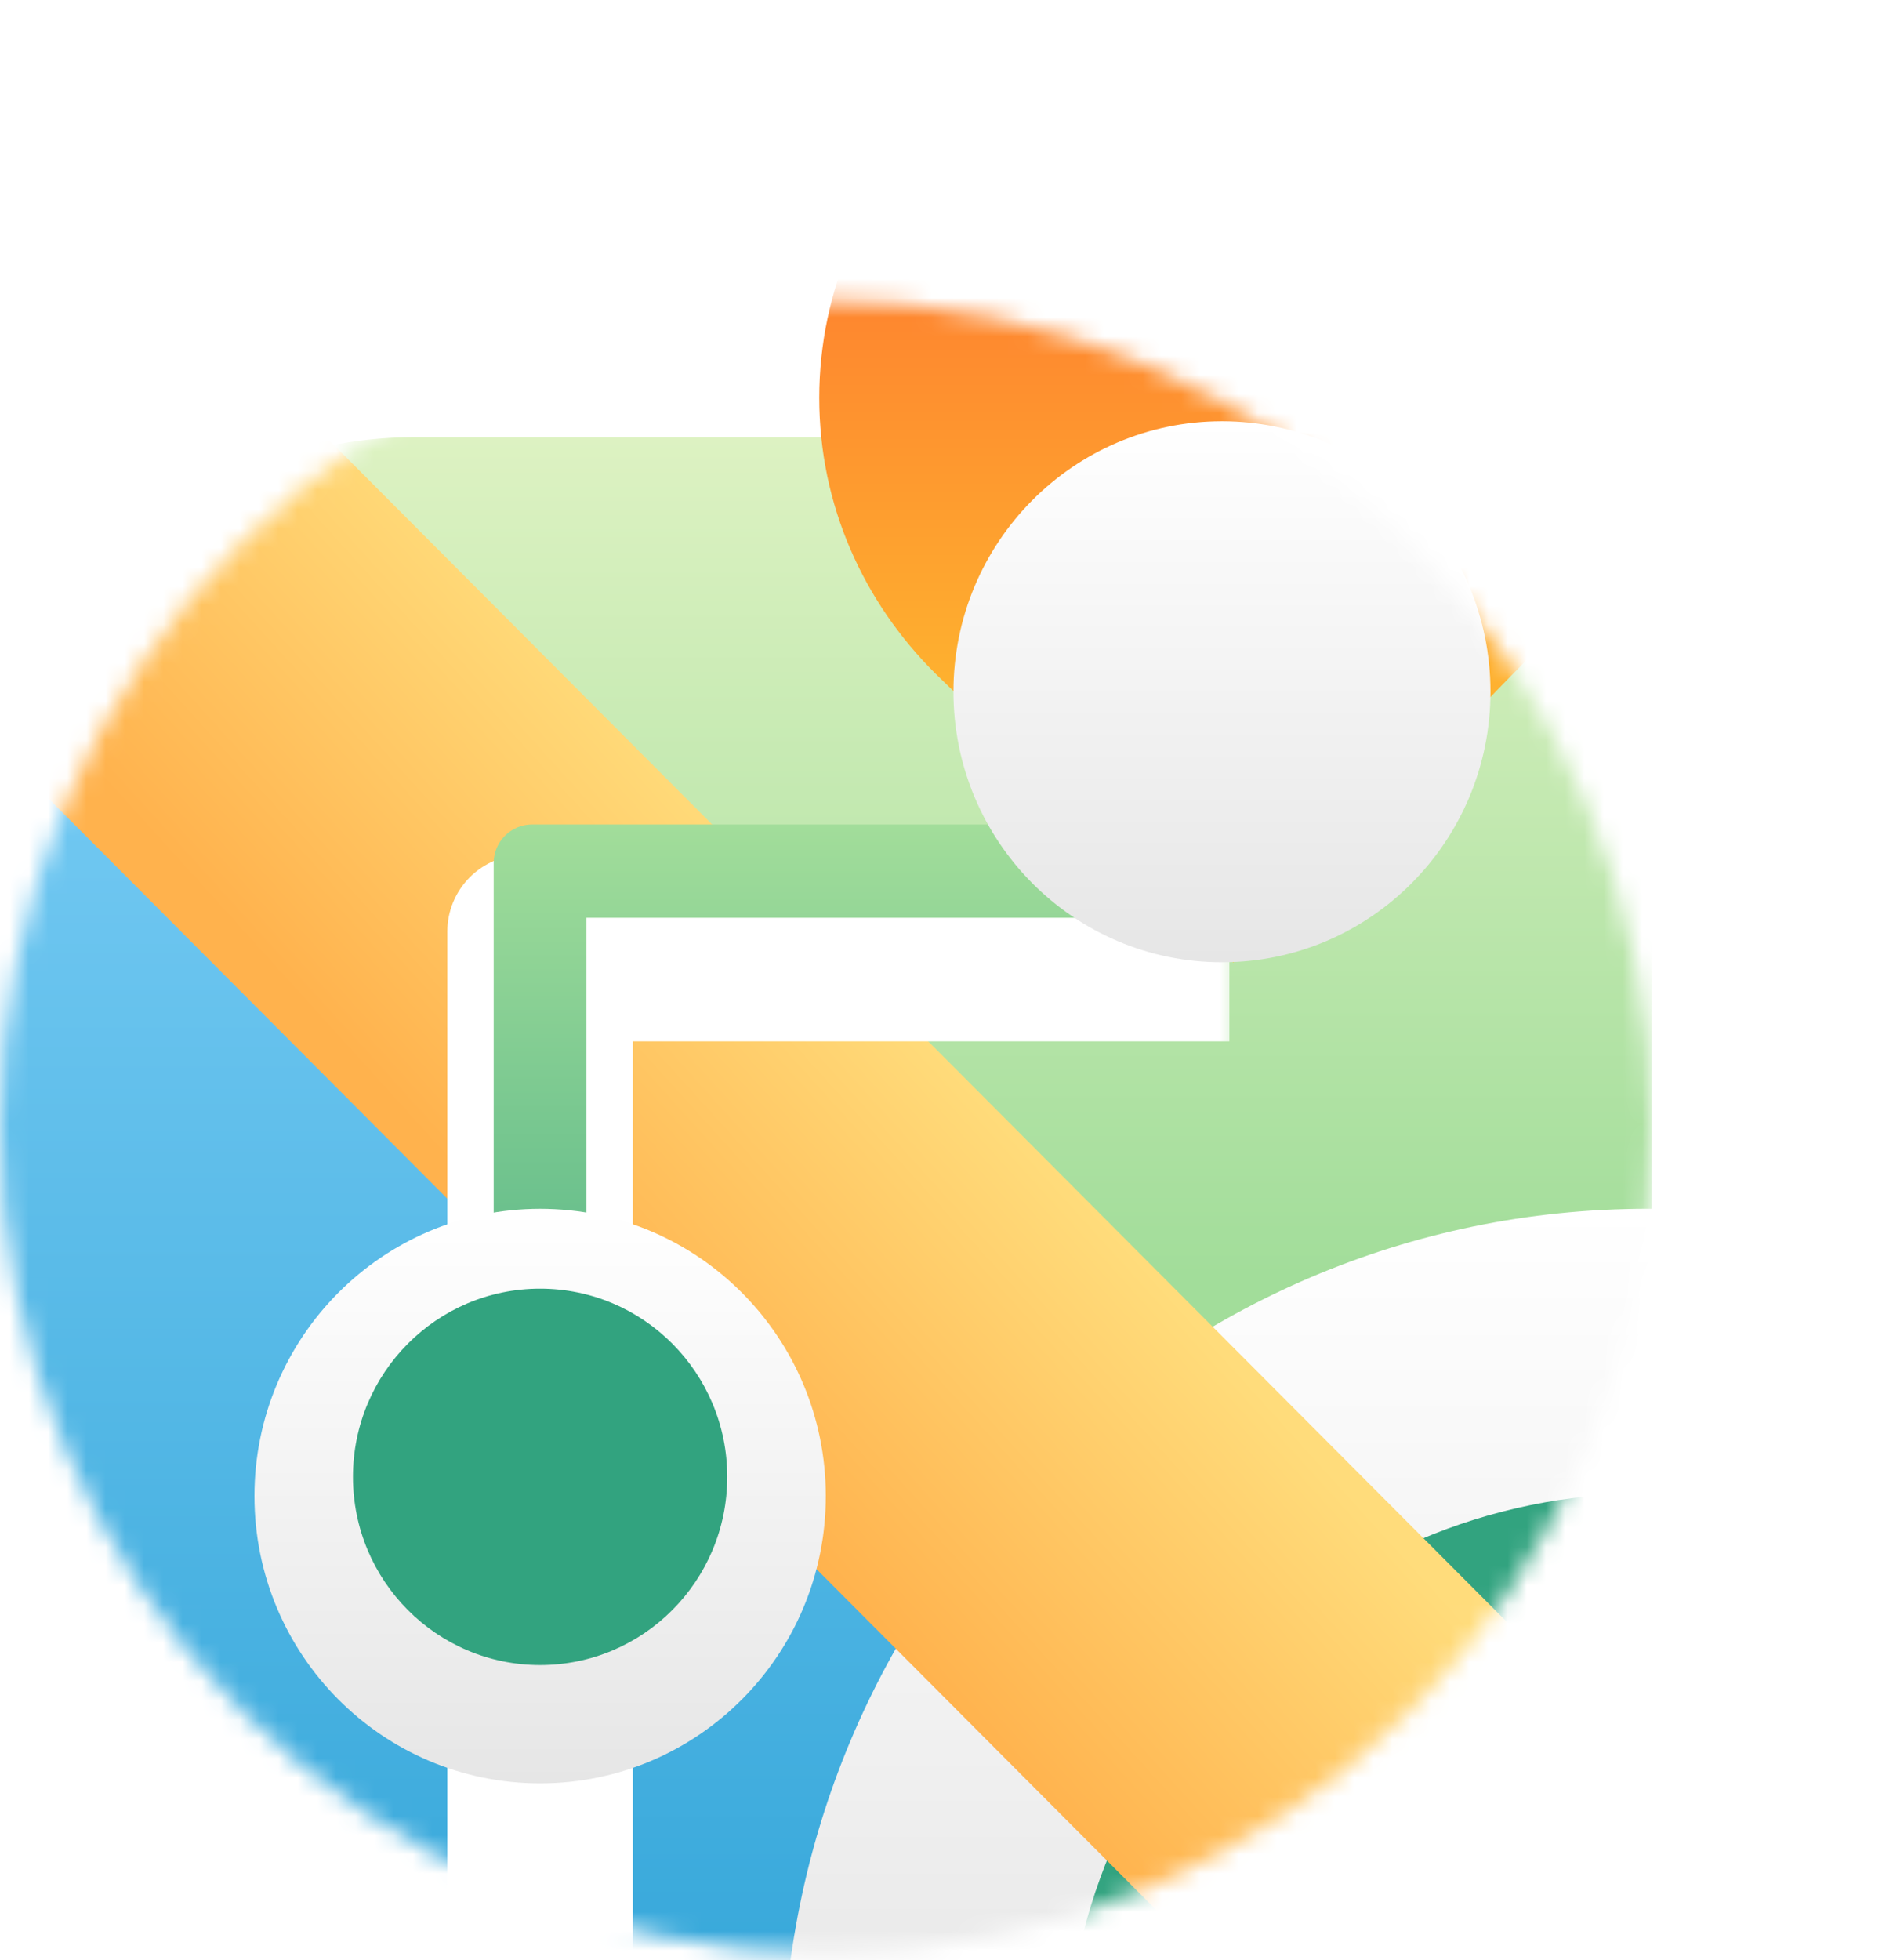 <svg width="98" height="102" viewBox="0 0 98 102" fill="none" xmlns="http://www.w3.org/2000/svg">
<mask id="mask0_3_711" style="mask-type:alpha" maskUnits="userSpaceOnUse" x="0" y="15" width="86" height="87">
<path d="M43 101.632C66.748 101.632 86 82.38 86 58.632C86 34.884 66.748 15.632 43 15.632C19.252 15.632 0 34.884 0 58.632C0 82.38 19.252 101.632 43 101.632Z" fill="#C4C4C4"/>
</mask>
<g mask="url(#mask0_3_711)">
<path d="M64.5 22.754H21.5C9.627 22.754 0 32.43 0 44.363V87.58C0 99.513 9.627 109.188 21.5 109.188H64.5C76.373 109.188 86 99.513 86 87.58V44.363C86 32.43 76.373 22.754 64.5 22.754V22.754Z" fill="url(#paint0_linear_3_711)"/>
<path d="M6.298 29.084C4.296 31.092 2.709 33.476 1.629 36.097C0.548 38.719 -0.005 41.528 3.89202e-07 44.364V87.58C3.89202e-07 99.513 9.627 109.189 21.5 109.189H64.5C70.438 109.189 75.813 106.771 79.702 102.859L6.298 29.085V29.084Z" fill="url(#paint1_linear_3_711)"/>
<path d="M87.133 62.927C86.686 62.913 86.24 62.906 85.793 62.905C60.911 62.905 40.738 83.215 40.738 108.266C40.738 108.717 40.746 109.168 40.76 109.616H56.704L73.82 93.479L87.133 79.093V62.927Z" fill="url(#paint2_linear_3_711)"/>
<path d="M55.45 108.231C55.45 108.697 55.46 109.157 55.482 109.617H62.627C76.161 109.617 87.133 98.57 87.133 84.944V77.75C86.676 77.73 86.219 77.717 85.757 77.717C69.018 77.717 55.449 91.378 55.449 108.231H55.45Z" fill="#32A37F"/>
<path d="M86.001 91.962L17.156 22.925C8.824 24.608 2.225 31.087 0.344 39.367L69.605 108.821C73.359 107.96 76.815 106.11 79.613 103.463C80.059 103.023 80.494 102.574 80.925 102.113C83.488 99.24 85.24 95.737 86.001 91.963V91.962Z" fill="url(#paint3_linear_3_711)"/>
<mask id="mask1_3_711" style="mask-type:alpha" maskUnits="userSpaceOnUse" x="16" y="28" width="49" height="74">
<path d="M16.973 28.079H64.499V101.632H16.973V28.079Z" fill="#C4C4C4"/>
</mask>
<g mask="url(#mask1_3_711)">
<g filter="url(#filter0_d_3_711)">
<path d="M32.956 109.188H23.293V44.478C23.293 43.417 23.714 42.4 24.465 41.65C25.215 40.9 26.232 40.478 27.293 40.478H64.017V50.189H32.956V109.188V109.188Z" fill="white"/>
</g>
<path d="M30.538 84.423H25.707V44.905C25.707 44.375 25.918 43.866 26.293 43.491C26.668 43.116 27.177 42.905 27.707 42.905H64.015V47.761H30.538V84.423Z" fill="url(#paint4_linear_3_711)"/>
</g>
<g filter="url(#filter1_d_3_711)">
<path d="M28.125 87.806C36.341 87.806 43.001 81.113 43.001 72.856C43.001 64.599 36.341 57.906 28.126 57.906C19.91 57.906 13.25 64.599 13.25 72.856C13.25 81.113 19.91 87.806 28.125 87.806Z" fill="url(#paint5_linear_3_711)"/>
</g>
<g filter="url(#filter2_i_3_711)">
<path d="M28.124 82.65C33.506 82.65 37.869 78.265 37.869 72.856C37.869 67.447 33.506 63.062 28.124 63.062C22.742 63.062 18.379 67.447 18.379 72.856C18.379 78.266 22.742 82.65 28.124 82.65V82.65Z" fill="#32A37F"/>
</g>
<path d="M84.87 20.705C84.87 9.405 75.422 0.243 63.765 0.243C52.108 0.243 42.66 9.405 42.66 20.705C42.66 26.297 44.974 31.344 48.707 35.05L64.221 50.09L78.684 35.167C82.504 31.464 84.87 26.349 84.87 20.705V20.705Z" fill="url(#paint6_linear_3_711)"/>
<g filter="url(#filter3_d_3_711)">
<path d="M63.63 35.075C71.351 35.075 77.612 28.774 77.612 20.998C77.612 13.223 71.352 6.921 63.63 6.921C55.909 6.921 49.648 13.223 49.648 20.998C49.648 28.774 55.908 35.075 63.63 35.075V35.075Z" fill="url(#paint7_linear_3_711)"/>
</g>
</g>
<defs>
<filter id="filter0_d_3_711" x="17.293" y="38.478" width="52.724" height="80.71" filterUnits="userSpaceOnUse" color-interpolation-filters="sRGB">
<feFlood flood-opacity="0" result="BackgroundImageFix"/>
<feColorMatrix in="SourceAlpha" type="matrix" values="0 0 0 0 0 0 0 0 0 0 0 0 0 0 0 0 0 0 127 0" result="hardAlpha"/>
<feOffset dy="4"/>
<feGaussianBlur stdDeviation="3"/>
<feColorMatrix type="matrix" values="0 0 0 0 0 0 0 0 0 0 0 0 0 0 0 0 0 0 0.15 0"/>
<feBlend mode="normal" in2="BackgroundImageFix" result="effect1_dropShadow_3_711"/>
<feBlend mode="normal" in="SourceGraphic" in2="effect1_dropShadow_3_711" result="shape"/>
</filter>
<filter id="filter1_d_3_711" x="5.25" y="54.906" width="45.751" height="45.9" filterUnits="userSpaceOnUse" color-interpolation-filters="sRGB">
<feFlood flood-opacity="0" result="BackgroundImageFix"/>
<feColorMatrix in="SourceAlpha" type="matrix" values="0 0 0 0 0 0 0 0 0 0 0 0 0 0 0 0 0 0 127 0" result="hardAlpha"/>
<feOffset dy="5"/>
<feGaussianBlur stdDeviation="4"/>
<feColorMatrix type="matrix" values="0 0 0 0 0 0 0 0 0 0 0 0 0 0 0 0 0 0 0.25 0"/>
<feBlend mode="normal" in2="BackgroundImageFix" result="effect1_dropShadow_3_711"/>
<feBlend mode="normal" in="SourceGraphic" in2="effect1_dropShadow_3_711" result="shape"/>
</filter>
<filter id="filter2_i_3_711" x="18.379" y="63.062" width="19.49" height="23.588" filterUnits="userSpaceOnUse" color-interpolation-filters="sRGB">
<feFlood flood-opacity="0" result="BackgroundImageFix"/>
<feBlend mode="normal" in="SourceGraphic" in2="BackgroundImageFix" result="shape"/>
<feColorMatrix in="SourceAlpha" type="matrix" values="0 0 0 0 0 0 0 0 0 0 0 0 0 0 0 0 0 0 127 0" result="hardAlpha"/>
<feOffset dy="4"/>
<feGaussianBlur stdDeviation="3"/>
<feComposite in2="hardAlpha" operator="arithmetic" k2="-1" k3="1"/>
<feColorMatrix type="matrix" values="0 0 0 0 0 0 0 0 0 0 0 0 0 0 0 0 0 0 0.25 0"/>
<feBlend mode="normal" in2="shape" result="effect1_innerShadow_3_711"/>
</filter>
<filter id="filter3_d_3_711" x="29.648" y="1.921" width="67.964" height="68.154" filterUnits="userSpaceOnUse" color-interpolation-filters="sRGB">
<feFlood flood-opacity="0" result="BackgroundImageFix"/>
<feColorMatrix in="SourceAlpha" type="matrix" values="0 0 0 0 0 0 0 0 0 0 0 0 0 0 0 0 0 0 127 0" result="hardAlpha"/>
<feOffset dy="15"/>
<feGaussianBlur stdDeviation="10"/>
<feColorMatrix type="matrix" values="0 0 0 0 0.529 0 0 0 0 0.346 0 0 0 0 0.13 0 0 0 0.2 0"/>
<feBlend mode="normal" in2="BackgroundImageFix" result="effect1_dropShadow_3_711"/>
<feBlend mode="normal" in="SourceGraphic" in2="effect1_dropShadow_3_711" result="shape"/>
</filter>
<linearGradient id="paint0_linear_3_711" x1="43" y1="109.188" x2="43" y2="22.754" gradientUnits="userSpaceOnUse">
<stop offset="0.495" stop-color="#A2DD9A"/>
<stop offset="1" stop-color="#DDF2C2"/>
</linearGradient>
<linearGradient id="paint1_linear_3_711" x1="39.851" y1="109.189" x2="39.851" y2="29.084" gradientUnits="userSpaceOnUse">
<stop stop-color="#32A5D8"/>
<stop offset="1" stop-color="#7CCEF6"/>
</linearGradient>
<linearGradient id="paint2_linear_3_711" x1="63.936" y1="62.905" x2="63.936" y2="109.616" gradientUnits="userSpaceOnUse">
<stop stop-color="white"/>
<stop offset="1" stop-color="#E6E6E6"/>
</linearGradient>
<linearGradient id="paint3_linear_3_711" x1="36.73" y1="75.366" x2="54.058" y2="59.669" gradientUnits="userSpaceOnUse">
<stop stop-color="#FFB24D"/>
<stop offset="1" stop-color="#FFDC7B"/>
</linearGradient>
<linearGradient id="paint4_linear_3_711" x1="42.032" y1="84.423" x2="42.032" y2="42.905" gradientUnits="userSpaceOnUse">
<stop stop-color="#32A37F"/>
<stop offset="1" stop-color="#A2DD9A"/>
</linearGradient>
<linearGradient id="paint5_linear_3_711" x1="28.125" y1="57.905" x2="28.125" y2="87.806" gradientUnits="userSpaceOnUse">
<stop stop-color="white"/>
<stop offset="1" stop-color="#E6E6E6"/>
</linearGradient>
<linearGradient id="paint6_linear_3_711" x1="63.765" y1="0.243" x2="63.765" y2="50.09" gradientUnits="userSpaceOnUse">
<stop stop-color="#FE652F"/>
<stop offset="1" stop-color="#FED02F"/>
</linearGradient>
<linearGradient id="paint7_linear_3_711" x1="63.63" y1="6.921" x2="63.63" y2="35.075" gradientUnits="userSpaceOnUse">
<stop stop-color="white"/>
<stop offset="1" stop-color="#E6E6E6"/>
</linearGradient>
</defs>
</svg>
